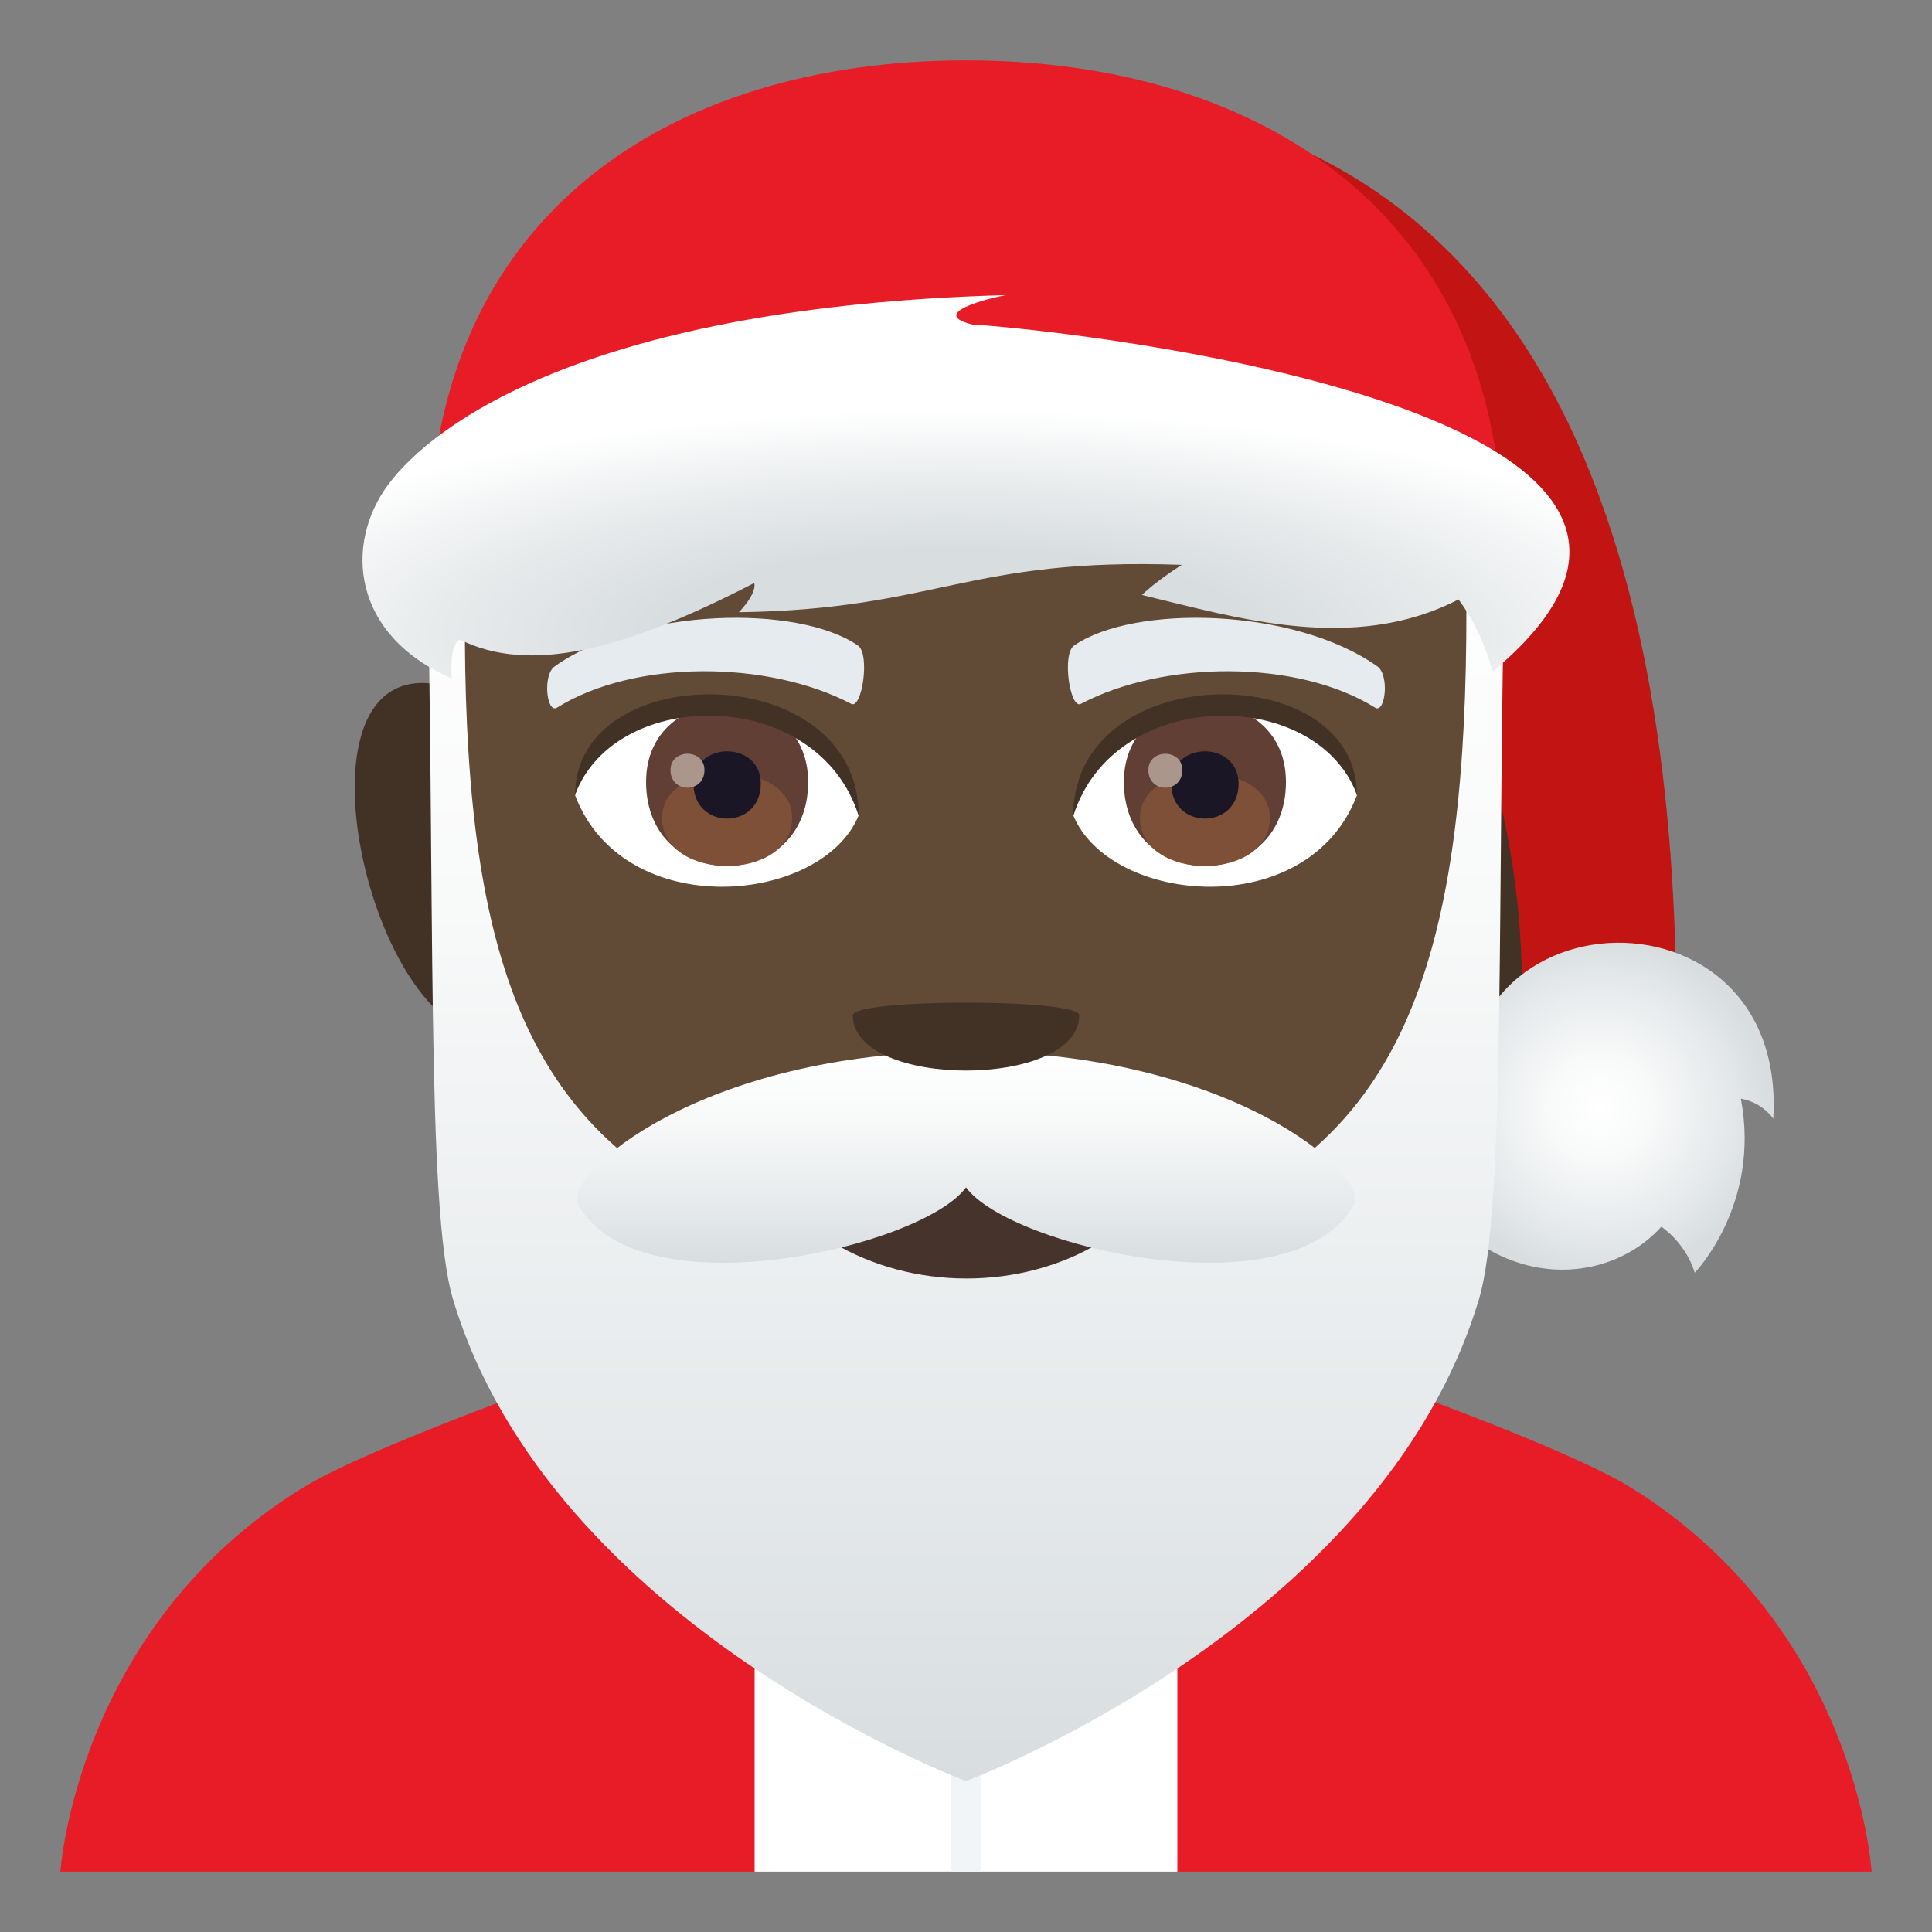 <svg enable-background="new 0 0 64 64" height="64" viewBox="0 0 64 64" width="64" xmlns="http://www.w3.org/2000/svg" xmlns:xlink="http://www.w3.org/1999/xlink"><rect x="0" y="0" width="64" height="64" fill="#808080" stroke="none"/><radialGradient id="a" cx="108.984" cy="-116.694" gradientTransform="matrix(1 0 0 -1 -56 -80)" gradientUnits="userSpaceOnUse" r="5.621"><stop offset="0" stop-color="#fff"/><stop offset=".314" stop-color="#f8f9f9"/><stop offset=".773" stop-color="#e4e8ea"/><stop offset="1" stop-color="#d8dde0"/></radialGradient><linearGradient id="b"><stop offset="0" stop-color="#d8dde0"/><stop offset=".227" stop-color="#e4e8ea"/><stop offset=".686" stop-color="#f8f9f9"/><stop offset="1" stop-color="#fff"/></linearGradient><linearGradient id="c" gradientTransform="matrix(1 0 0 -1 -56 -80)" gradientUnits="userSpaceOnUse" x1="88.001" x2="88.001" xlink:href="#b" y1="-139" y2="-96.926"/><radialGradient id="d" cx="87.603" cy="-989.79" gradientTransform="matrix(1 0 0 -.29 -56 -265.975)" gradientUnits="userSpaceOnUse" r="25.803"><stop offset=".382" stop-color="#d8dde0"/><stop offset=".668" stop-color="#e8ebec"/><stop offset="1" stop-color="#fff"/></radialGradient><linearGradient id="e" gradientTransform="matrix(1 0 0 -1 -56 -80)" gradientUnits="userSpaceOnUse" x1="88.001" x2="88.001" xlink:href="#b" y1="-121.83" y2="-114.83"/><path d="m10.021 49.289c2.795-1.728 13.389-5.289 13.389-5.289h17.27s10.584 3.553 13.359 5.285c7.479 4.651 7.961 12.715 7.961 12.715h-22.998s-6.502-2.832-14.004 0h-22.998s.527-8.084 8.021-12.711z" fill="#e81c27"/><path d="m24.998 50.861h14.004v11.139h-14.004z" fill="#fff"/><path d="m31.5 50.861h1v11.139h-1z" fill="#f2f5f7"/><path d="m49.49 22.674c-2.736.494-5.42 8.697-3.299 10.787 4.58 4.51 9.143-11.842 3.299-10.787z" fill="#423225"/><path d="m14.512 22.674c-5.848-1.055-1.281 15.297 3.297 10.787 2.121-2.09-.563-10.293-3.297-10.787z" fill="#423225"/><path d="m33.832 3.098s18.01 13.83 16.492 31.732l5.209-1c0-14.674-3.762-30.732-21.701-30.732z" fill="#c21413"/><path d="m49 38.662c-2.828-9.121 10.248-10.076 9.742-1.6 0 0-.332-.535-1.074-.668.666 3.516-1.527 5.766-1.527 5.766-.311-1.01-1.107-1.523-1.107-1.523-1.848 2.045-5.602 2.107-7.82-1.287 1.497-.299 1.786-.688 1.786-.688z" fill="url(#a)"/><path d="m32 3.5c-12.092 0-17.918 9.148-17.189 21.869.146 2.561 1.732 10.908 3.23 13.902 1.533 3.063 6.66 7.787 9.803 8.766 1.984.617 6.328.617 8.313 0 3.143-.979 8.271-5.703 9.803-8.766 1.5-2.994 3.086-11.342 3.23-13.902.73-12.721-5.096-21.869-17.19-21.869z" fill="#614a36"/><path d="m44.947 26.354c-1.615 4.23-8.189 3.609-9.396.65.916-4.756 8.508-5.162 9.396-.65z" fill="#fff"/><path d="m19.053 26.354c1.615 4.23 8.191 3.609 9.395.65-.915-4.758-8.505-5.164-9.395-.65z" fill="#fff"/><path d="m45.617 22.068c-2.766-1.951-8.057-2.047-10.029-.689-.422.266-.145 2.115.213 1.939 2.748-1.447 7.18-1.48 9.752.125.342.207.484-1.101.064-1.375z" fill="#e6ebef"/><path d="m18.383 22.068c2.766-1.951 8.057-2.047 10.029-.689.422.266.145 2.115-.211 1.939-2.752-1.447-7.18-1.48-9.752.125-.344.207-.484-1.101-.066-1.375z" fill="#e6ebef"/><path d="m48.525 16.928c.342 11.857-.951 18.572-6.27 22.092h-20.511c-5.406-3.578-6.678-10.164-6.277-22.092h-1.344c.307 12.639-.023 23.068.881 26.104 3.238 10.835 16.996 15.968 16.996 15.968s13.758-5.133 16.994-15.969c.906-3.035.576-13.467.885-26.105h-1.354z" fill="url(#c)"/><path d="m37.23 25.902c0 3.713 5.369 3.713 5.369 0 .001-3.445-5.369-3.445-5.369 0z" fill="#613f34"/><path d="m37.762 27.092c0 2.127 4.307 2.127 4.307 0-.001-1.977-4.307-1.977-4.307 0z" fill="#7d5037"/><path d="m38.801 25.961c0 1.541 2.229 1.541 2.229 0-.001-1.43-2.229-1.43-2.229 0z" fill="#1a1626"/><path d="m38.041 25.512c0 .777 1.125.777 1.125 0 0-.723-1.125-.723-1.125 0z" fill="#ab968c"/><path d="m21.402 25.902c0 3.713 5.369 3.713 5.369 0 0-3.445-5.369-3.445-5.369 0z" fill="#613f34"/><path d="m21.932 27.09c0 2.129 4.309 2.129 4.309 0-.001-1.977-4.309-1.977-4.309 0z" fill="#7d5037"/><path d="m22.973 25.961c0 1.541 2.229 1.541 2.229 0-.001-1.43-2.229-1.43-2.229 0z" fill="#1a1626"/><path d="m22.211 25.51c0 .779 1.125.779 1.125 0 0-.721-1.125-.721-1.125 0z" fill="#ab968c"/><path d="m44.947 26.322c0-4.543-9.396-4.543-9.396.719 1.344-4.316 8.054-4.316 9.396-.719z" fill="#423225"/><path d="m19.053 26.322c0-4.543 9.395-4.543 9.395.717-1.343-4.316-8.053-4.316-9.395-.717z" fill="#423225"/><path d="m32 2c-9.824 0-17.785 5.15-17.785 16.115h35.57c0-10.965-7.961-16.115-17.785-16.115z" fill="#e81c27"/><path d="m32.197 10.748c-1.643-.416 1.145-.998 1.162-.973-13.777.373-19.002 4.25-20.51 6.293-1.43 1.938-1.229 4.949 2.117 6.408-.092-1.273.293-1.279.279-1.285 2.303 1.141 5.428.355 9.736-1.877.006-.004.135.285-.504.967 6.592-.094 7.564-1.822 14.674-1.57-.002 0-.852.533-1.322.998 3.145.754 6.99 1.949 10.488.148-.01.004.713.869 1.129 2.389 10.271-8.562-13.653-11.275-17.249-11.498z" fill="url(#d)"/><path d="m24.574 37.598c2.424 6.311 12.424 6.367 14.855 0z" fill="#45332c"/><path d="m32 34.83c-8.814-.002-13.381 4.107-12.854 5.063 1.977 3.617 11.428 1.422 12.855-.561 1.43 1.984 10.875 4.176 12.854.561.528-.955-4.039-5.063-12.855-5.063z" fill="url(#e)"/><path d="m35.75 33.633c0 2.441-7.498 2.441-7.498 0 0-.559 7.498-.559 7.498 0z" fill="#423225"/></svg>